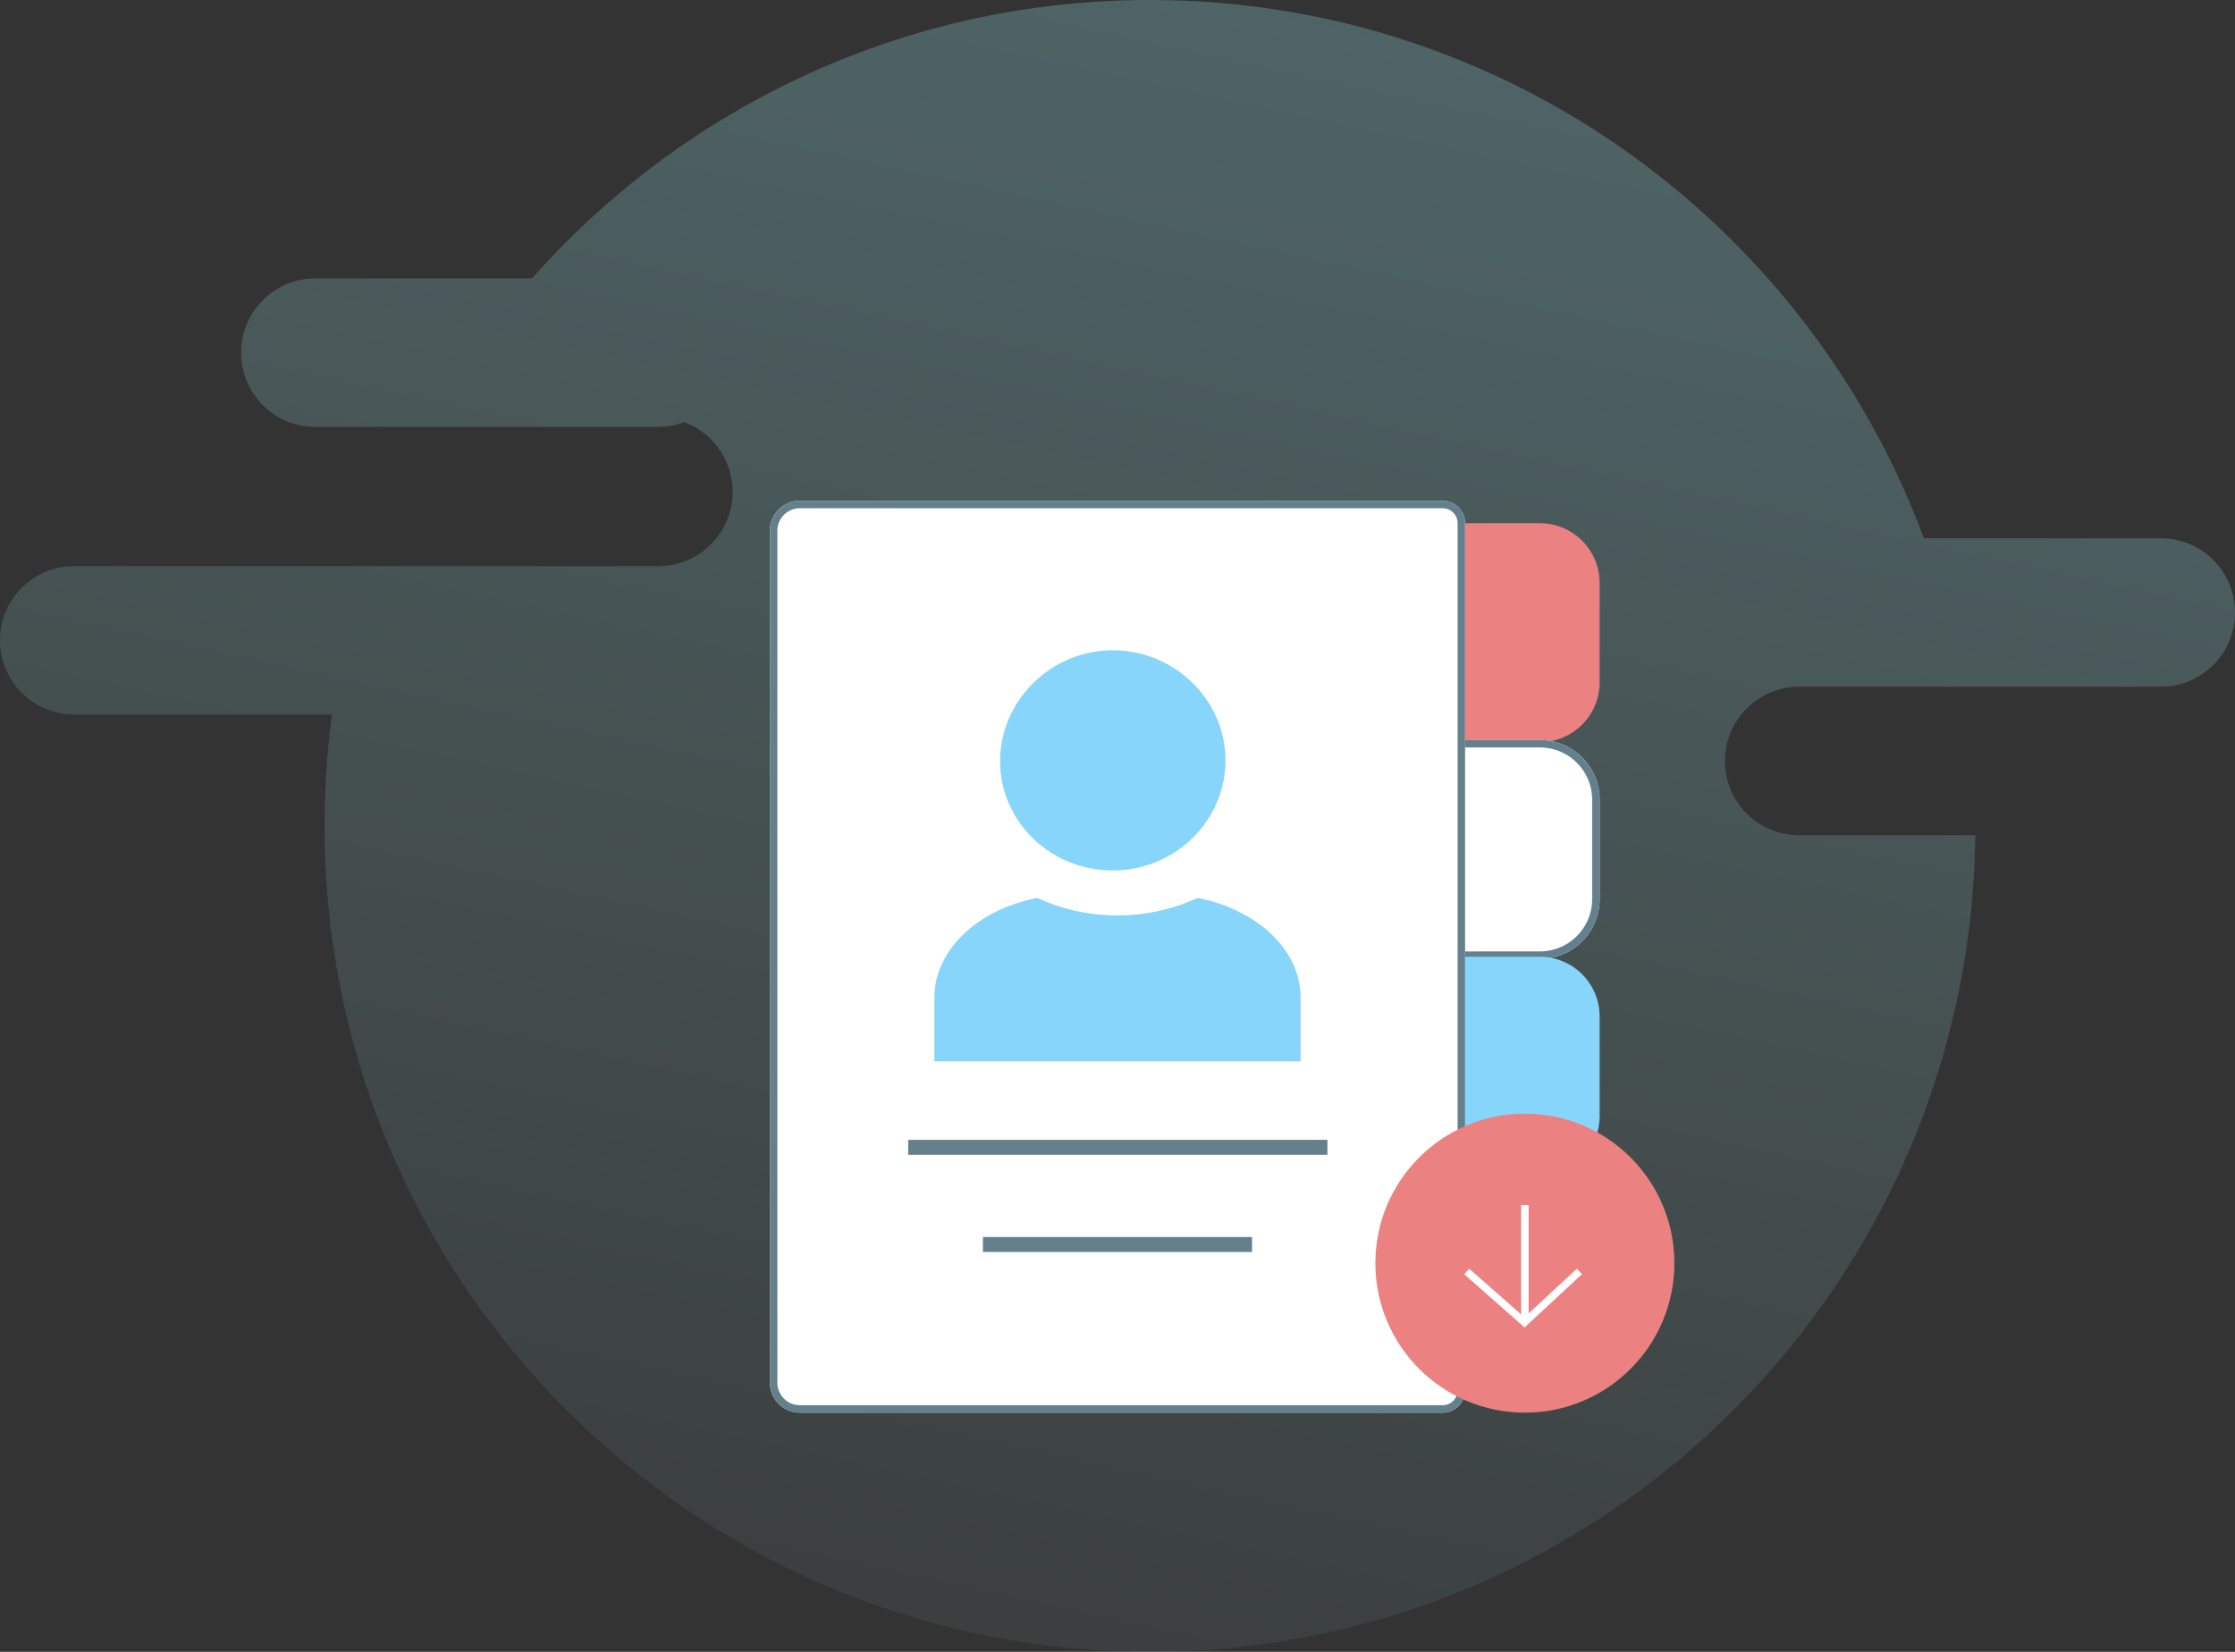 <svg xmlns="http://www.w3.org/2000/svg" xmlns:xlink="http://www.w3.org/1999/xlink" width="299" height="221" viewBox="0 0 299 221">
    <rect x="0" y="0" width="299" height="221" fill="#333333" stroke="none"/>
    <defs>
        <linearGradient id="a" x1="169.961%" x2="38.532%" y1="-324.054%" y2="125.543%">
            <stop offset="0%" stop-color="#44C0FF"/>
            <stop offset="100%" stop-color="#B9F9F0" stop-opacity="0"/>
        </linearGradient>
        <path id="b" d="M91.636 32H103a8 8 0 0 1 8 8v13.29a8 8 0 0 1-8 8H91.636V32z"/>
        <path id="c" d="M91.636 90H103a8 8 0 0 1 8 8v13.29a8 8 0 0 1-8 8H91.636V90z"/>
        <path id="d" d="M4 0h86a3 3 0 0 1 3 3v116a3 3 0 0 1-3 3H4a4 4 0 0 1-4-4V4a4 4 0 0 1 4-4z"/>
    </defs>
    <g fill="none" fill-rule="evenodd">
        <path d="M-1-40h300v300H-1z"/>
        <path fill="url(#a)" d="M264.255 111.742C263.59 172.197 214.41 221 153.842 221 92.86 221 43.423 171.527 43.423 110.5c0-5.053.34-10.026.995-14.899H9.933C4.447 95.601 0 91.154 0 85.67c0-5.486 4.447-9.933 9.933-9.933h78.146c5.486 0 9.933-4.447 9.933-9.933a9.936 9.936 0 0 0-6.468-9.311 9.912 9.912 0 0 1-3.464.62H42.19c-5.486 0-9.933-4.447-9.933-9.932 0-5.486 4.447-9.933 9.933-9.933H71.17C91.401 14.401 120.941 0 153.842 0 201.3 0 241.763 29.96 257.38 72.011h31.688c5.486 0 9.933 4.447 9.933 9.933 0 5.485-4.447 9.932-9.933 9.932h-48.371c-5.486 0-9.933 4.447-9.933 9.933s4.447 9.933 9.933 9.933h23.559z"/>
        <path fill="#EB8181" d="M194.636 70H206a8 8 0 0 1 8 8v13.29a8 8 0 0 1-8 8h-11.364V70z"/>
        <g transform="translate(103 67)">
            <use fill="#FFF" xlink:href="#b"/>
            <path stroke="#64808C" d="M92.136 32.5v28.29H103a7.5 7.5 0 0 0 7.5-7.5V40a7.5 7.5 0 0 0-7.5-7.5H92.136z"/>
        </g>
        <path fill="#87D5FA" d="M194.636 128H206a8 8 0 0 1 8 8v13.29a8 8 0 0 1-8 8h-11.364V128z"/>
        <g transform="translate(103 67)">
            <use fill="#FFF" xlink:href="#c"/>
            <path stroke="#64808C" d="M92.136 90.5v28.29H103a7.5 7.5 0 0 0 7.5-7.5V98a7.5 7.5 0 0 0-7.5-7.5H92.136z"/>
        </g>
        <g transform="translate(103 67)">
            <use fill="#FFF" xlink:href="#d"/>
            <path stroke="#64808C" d="M4 .5A3.5 3.5 0 0 0 .5 4v114a3.5 3.5 0 0 0 3.5 3.5h86a2.5 2.5 0 0 0 2.5-2.5V3A2.5 2.5 0 0 0 90 .5H4z"/>
        </g>
        <path fill="#87D5FA" d="M160.212 120.136a25.718 25.718 0 0 1-10.712 2.336c-3.924 0-7.636-.886-10.712-2.336-7.955 1.53-13.788 6.928-13.788 13.372V142h49v-8.492c0-6.524-5.94-11.841-13.788-13.372zM148.872 116.455c8.364 0 15.077-6.658 15.077-14.728S157.133 87 148.872 87c-8.262 0-15.077 6.758-15.077 14.828s6.712 14.627 15.077 14.627z"/>
        <path stroke="#64808C" stroke-linecap="square" stroke-width="2" d="M122.5 153.5h54.083M132.5 166.5h34"/>
        <g>
            <circle cx="20" cy="20" r="20" fill="#EB8181" transform="translate(184 149)"/>
            <path fill="#FFF" stroke="#FFF" d="M204 161.222v15.802"/>
            <path stroke="#FFF" d="M196.222 170.111l7.727 6.81 7.343-6.81"/>
        </g>
    </g>
</svg>
